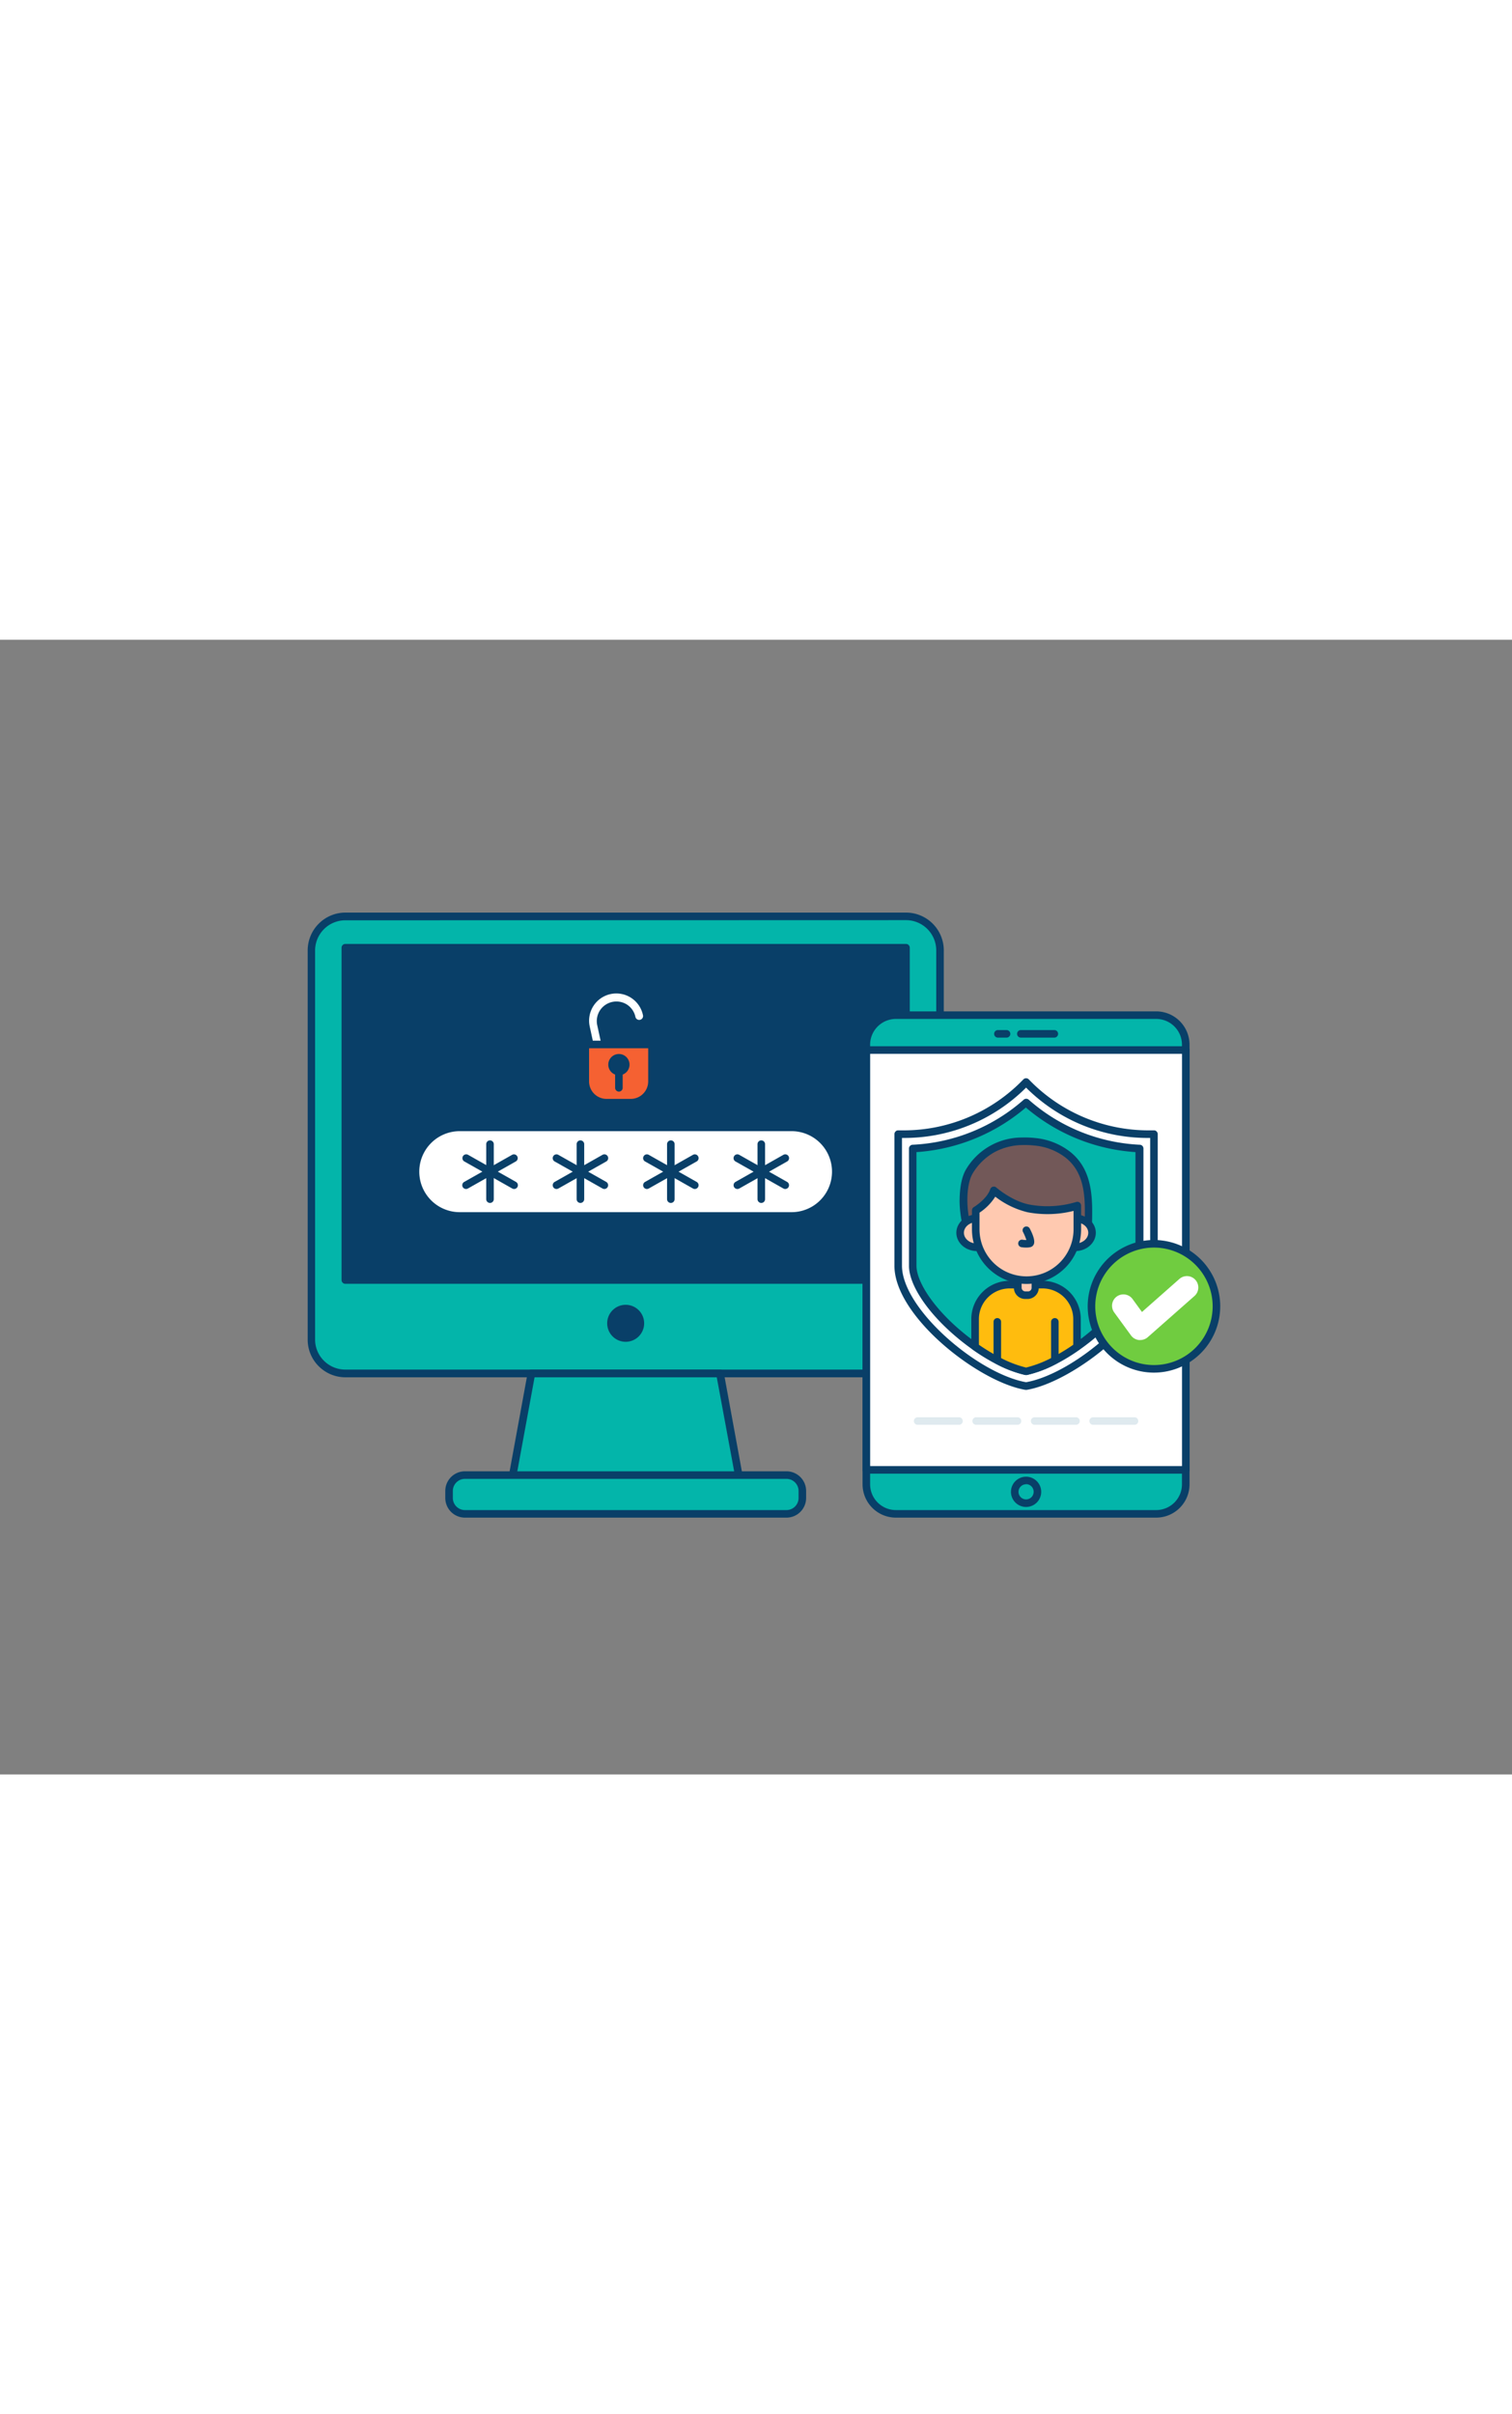 <svg xmlns="http://www.w3.org/2000/svg" viewBox="0 0 400 300" data-imageid="authentication-outline-2414c" imageName="Authentication" class="illustrations_image" style="width: 188px;"><rect x="0" y="0" width="400" height="300" fill="#808080" stroke="none"/><g id="_139_authentication_outline" data-name="#139_authentication_outline"><path d="M248.64,82.13V185a9,9,0,0,1-9,9H91.36a9,9,0,0,1-6.53-2.83A8.88,8.88,0,0,1,82.4,185V82.13a9,9,0,0,1,9-9H239.68A9,9,0,0,1,248.64,82.13Z" fill="#03b5aa" class="target-color"/><path d="M239.68,195H91.36a10,10,0,0,1-7.26-3.15A9.87,9.87,0,0,1,81.4,185V82.13a10,10,0,0,1,10-10H239.68a10,10,0,0,1,10,10V185A10,10,0,0,1,239.68,195ZM91.36,74.17a8,8,0,0,0-8,8V185a7.88,7.88,0,0,0,2.16,5.44,8,8,0,0,0,5.8,2.52H239.68a8,8,0,0,0,8-8V82.13a8,8,0,0,0-8-8Z" fill="#093f68"/><rect x="91.36" y="81.42" width="148.32" height="87.86" fill="#093f68"/><path d="M239.68,170.28H91.36a1,1,0,0,1-1-1V81.42a1,1,0,0,1,1-1H239.68a1,1,0,0,1,1,1v87.86A1,1,0,0,1,239.68,170.28Zm-147.32-2H238.68V82.42H92.36Z" fill="#093f68"/><polygon points="197.15 230.45 133.89 230.45 140.58 193.95 190.46 193.95 197.15 230.45" fill="#03b5aa" class="target-color"/><path d="M197.15,231.45H133.89a1,1,0,0,1-.77-.36,1,1,0,0,1-.21-.82l6.69-36.5a1,1,0,0,1,1-.82h49.88a1,1,0,0,1,1,.82l6.69,36.5a1,1,0,0,1-.21.82A1,1,0,0,1,197.15,231.45Zm-62.06-2H196L189.62,195h-48.2Z" fill="#093f68"/><circle cx="165.52" cy="180.72" r="3.89" fill="#093f68"/><path d="M165.52,185.61a4.89,4.89,0,1,1,4.89-4.89A4.89,4.89,0,0,1,165.52,185.61Zm0-7.78a2.89,2.89,0,1,0,2.89,2.89A2.89,2.89,0,0,0,165.52,177.83Z" fill="#093f68"/><rect x="118.79" y="220.85" width="93.47" height="10.25" rx="4.2" fill="#03b5aa" class="target-color"/><path d="M208.05,232.1H123a5.2,5.2,0,0,1-5.2-5.2v-1.85a5.2,5.2,0,0,1,5.2-5.2h85.06a5.2,5.2,0,0,1,5.2,5.2v1.85A5.2,5.2,0,0,1,208.05,232.1ZM123,221.85a3.2,3.2,0,0,0-3.2,3.2v1.85a3.2,3.2,0,0,0,3.2,3.2h85.06a3.2,3.2,0,0,0,3.2-3.2v-1.85a3.2,3.2,0,0,0-3.2-3.2Z" fill="#093f68"/><rect x="229.2" y="99.25" width="84.5" height="131.85" rx="7.81" fill="#03b5aa" class="target-color"/><path d="M305.89,232.1H237a8.82,8.82,0,0,1-8.81-8.81V107.06A8.82,8.82,0,0,1,237,98.25h68.88a8.82,8.82,0,0,1,8.81,8.81V223.29A8.82,8.82,0,0,1,305.89,232.1ZM237,100.25a6.82,6.82,0,0,0-6.81,6.81V223.29A6.82,6.82,0,0,0,237,230.1h68.88a6.82,6.82,0,0,0,6.81-6.81V107.06a6.82,6.82,0,0,0-6.81-6.81Z" fill="#093f68"/><rect x="229.2" y="108.49" width="84.5" height="110.98" fill="#fff"/><path d="M313.7,220.47H229.2a1,1,0,0,1-1-1v-111a1,1,0,0,1,1-1h84.5a1,1,0,0,1,1,1v111A1,1,0,0,1,313.7,220.47Zm-83.5-2h82.5v-109H230.2Z" fill="#093f68"/><path d="M271.45,116.93a44.57,44.57,0,0,1-33.83,13.75v34.8c0,12.42,21.05,29.69,33.83,31.84,12.78-2.15,33.83-19.42,33.83-31.84v-34.8A44.57,44.57,0,0,1,271.45,116.93Z" fill="#fff"/><path d="M271.45,198.32l-.17,0c-12.42-2.08-34.66-19.43-34.66-32.82v-34.8a1,1,0,0,1,.31-.71.89.89,0,0,1,.73-.28l1.47,0a43.94,43.94,0,0,0,31.56-13.43,1,1,0,0,1,1.52,0,43.94,43.94,0,0,0,31.56,13.43l1.47,0a.88.88,0,0,1,.73.28,1,1,0,0,1,.31.71v34.8c0,13.39-22.24,30.74-34.66,32.82Zm-32.83-66.61v33.77c0,11.44,20.09,28.56,32.83,30.82,12.74-2.26,32.83-19.38,32.83-30.82V131.71a45.49,45.49,0,0,1-32.83-13.3A45.62,45.62,0,0,1,238.62,131.71Z" fill="#093f68"/><path d="M301.42,134.51v31c0,4.44-4.15,10.92-10.84,16.9a62.33,62.33,0,0,1-5.65,4.48,52.89,52.89,0,0,1-5.87,3.61,30.4,30.4,0,0,1-7.61,2.92,30.26,30.26,0,0,1-7.61-2.92,52.89,52.89,0,0,1-5.87-3.61,62.33,62.33,0,0,1-5.65-4.48c-6.69-6-10.84-12.46-10.84-16.9v-31a48.76,48.76,0,0,0,30-12.16A48.76,48.76,0,0,0,301.42,134.51Z" fill="#03b5aa" class="target-color"/><path d="M271.45,194.39l-.21,0a31.48,31.48,0,0,1-7.86-3,54.67,54.67,0,0,1-6-3.68,62.07,62.07,0,0,1-5.74-4.56c-6.89-6.16-11.17-12.92-11.17-17.64v-31a1,1,0,0,1,1-1,47.78,47.78,0,0,0,29.36-11.91,1,1,0,0,1,1.32,0,47.78,47.78,0,0,0,29.35,11.91,1,1,0,0,1,1,1v31c0,4.72-4.28,11.48-11.17,17.64a63.44,63.44,0,0,1-5.74,4.56,54.67,54.67,0,0,1-6,3.68,31.64,31.64,0,0,1-7.87,3Zm-29-58.93v30c0,4.11,4.12,10.45,10.5,16.15a61.15,61.15,0,0,0,5.56,4.41,50.13,50.13,0,0,0,5.77,3.54,29.69,29.69,0,0,0,7.14,2.79,29.69,29.69,0,0,0,7.14-2.79,50.13,50.13,0,0,0,5.77-3.54,61.15,61.15,0,0,0,5.56-4.41c6.38-5.71,10.5-12,10.5-16.15v-30a49.73,49.73,0,0,1-29-11.79A49.73,49.73,0,0,1,242.48,135.46Z" fill="#093f68"/><path d="M284.93,179.57v7.29a52.89,52.89,0,0,1-5.87,3.61,30.4,30.4,0,0,1-7.61,2.92,30.26,30.26,0,0,1-7.61-2.92,52.89,52.89,0,0,1-5.87-3.61v-7.29a9.12,9.12,0,0,1,9.12-9.12h8.72A9.12,9.12,0,0,1,284.93,179.57Z" fill="#ffbc0e"/><path d="M271.45,194.39l-.21,0a31.48,31.48,0,0,1-7.86-3,54.67,54.67,0,0,1-6-3.68,1,1,0,0,1-.42-.82v-7.29a10.13,10.13,0,0,1,10.12-10.12h8.72a10.13,10.13,0,0,1,10.12,10.12v7.29a1,1,0,0,1-.42.82,54.67,54.67,0,0,1-6,3.68,31.64,31.64,0,0,1-7.87,3Zm-12.48-8a50.08,50.08,0,0,0,5.34,3.24,29.69,29.69,0,0,0,7.14,2.79,29.69,29.69,0,0,0,7.14-2.79,50.08,50.08,0,0,0,5.34-3.24v-6.77a8.13,8.13,0,0,0-8.12-8.12h-8.72a8.13,8.13,0,0,0-8.12,8.12Zm26,.52h0Z" fill="#093f68"/><path d="M270.41,132.59a23.17,23.17,0,0,1,3.63.17,16.81,16.81,0,0,1,8.59,3.46c6.63,5.38,5.25,14.31,5.25,21.88H255.73a6.54,6.54,0,0,1,.13-2,8.8,8.8,0,0,0-.31-2.09,28.32,28.32,0,0,1-.63-5.35c0-2.55.26-6,1.6-8.17a16.74,16.74,0,0,1,6-5.83A17.26,17.26,0,0,1,270.41,132.59Z" fill="#725858"/><path d="M287.88,159.1H255.73a1,1,0,0,1-1-.73,3.89,3.89,0,0,1,0-1.77c0-.2.06-.39.07-.56a5.49,5.49,0,0,0-.19-1.38l-.1-.47a29.44,29.44,0,0,1-.65-5.54c0-2.12.15-6.07,1.75-8.7a17.18,17.18,0,0,1,14.7-8.35,25.45,25.45,0,0,1,3.78.16,17.71,17.71,0,0,1,9.11,3.69c6.05,4.9,5.85,12.55,5.68,19.29,0,1.14-.06,2.26-.06,3.36A1,1,0,0,1,287.88,159.1Zm-31.15-2h30.15l.06-2.41c.17-6.59.35-13.41-4.94-17.69a15.69,15.69,0,0,0-8.08-3.25,24.31,24.31,0,0,0-3.48-.16h0a16.07,16.07,0,0,0-7.41,1.92,15.64,15.64,0,0,0-5.65,5.49c-1,1.6-1.51,4.38-1.46,7.62a27.93,27.93,0,0,0,.61,5.17l.09.44a7.09,7.09,0,0,1,.24,1.89c0,.26-.06.54-.1.82Zm13.68-24.51h0Z" fill="#093f68"/><path d="M269.27,168.71h4.59a0,0,0,0,1,0,0v2.64a1.95,1.95,0,0,1-1.95,1.95h-.69a1.95,1.95,0,0,1-1.95-1.95v-2.64A0,0,0,0,1,269.27,168.71Z" fill="#ffc9b0"/><path d="M271.91,174.29h-.69a3,3,0,0,1-3-2.94v-2.64a1,1,0,0,1,1-1h4.59a1,1,0,0,1,1,1v2.64A3,3,0,0,1,271.91,174.29Zm-1.64-4.58v1.64a1,1,0,0,0,1,.94h.69a.94.94,0,0,0,.95-.94v-1.64Z" fill="#093f68"/><ellipse cx="258.46" cy="156.79" rx="4.46" ry="3.84" fill="#ffc9b0"/><path d="M258.46,161.63c-3,0-5.46-2.17-5.46-4.84s2.45-4.84,5.46-4.84,5.46,2.17,5.46,4.84S261.47,161.63,258.46,161.63Zm0-7.68c-1.91,0-3.46,1.28-3.46,2.84s1.55,2.84,3.46,2.84,3.46-1.27,3.46-2.84S260.37,154,258.46,154Z" fill="#093f68"/><ellipse cx="284.44" cy="156.79" rx="4.46" ry="3.84" fill="#ffc9b0"/><path d="M284.44,161.63c-3,0-5.46-2.17-5.46-4.84s2.45-4.84,5.46-4.84,5.46,2.17,5.46,4.84S287.45,161.63,284.44,161.63Zm0-7.68c-1.91,0-3.46,1.28-3.46,2.84s1.55,2.84,3.46,2.84,3.46-1.27,3.46-2.84S286.35,154,284.44,154Z" fill="#093f68"/><path d="M271.57,169.31h0a13.44,13.44,0,0,1-13.44-13.44v-5s3.78-2.25,4.79-5.29a22.82,22.82,0,0,0,9.12,4.71,27.07,27.07,0,0,0,13-.7v6.23A13.44,13.44,0,0,1,271.57,169.31Z" fill="#ffc9b0"/><path d="M271.57,170.31a14.46,14.46,0,0,1-14.44-14.44v-5a1,1,0,0,1,.48-.86s3.48-2.1,4.36-4.75a1,1,0,0,1,.68-.65,1,1,0,0,1,.93.22s4.09,3.56,8.66,4.48a26.26,26.26,0,0,0,12.44-.66,1,1,0,0,1,1.33.94v6.23A14.46,14.46,0,0,1,271.57,170.31Zm-12.44-18.84v4.4a12.44,12.44,0,1,0,24.88,0V151a28.27,28.27,0,0,1-12.17.36,22.59,22.59,0,0,1-8.54-4.12A14.13,14.13,0,0,1,259.13,151.47Z" fill="#093f68"/><path d="M271.5,160.7a7.64,7.64,0,0,1-1.31-.11,1,1,0,0,1-.81-1.16,1,1,0,0,1,1.15-.81,4.53,4.53,0,0,0,1,.08,14,14,0,0,0-.89-2.12,1,1,0,0,1,1.78-.92c1.05,2,1.41,3.43,1.06,4.19a1.26,1.26,0,0,1-.86.73A5,5,0,0,1,271.5,160.7Z" fill="#093f68"/><path d="M263.84,191.47a1,1,0,0,1-1-1V180.34a1,1,0,1,1,2,0v10.13A1,1,0,0,1,263.84,191.47Z" fill="#093f68"/><path d="M279.06,191.47a1,1,0,0,1-1-1V180.34a1,1,0,1,1,2,0v10.13A1,1,0,0,1,279.06,191.47Z" fill="#093f68"/><path d="M253.7,207.56H242.77a1,1,0,0,1,0-2H253.7a1,1,0,0,1,0,2Z" fill="#dfeaef"/><path d="M269.18,207.56H258.25a1,1,0,0,1,0-2h10.93a1,1,0,0,1,0,2Z" fill="#dfeaef"/><path d="M284.65,207.56H273.72a1,1,0,0,1,0-2h10.93a1,1,0,0,1,0,2Z" fill="#dfeaef"/><path d="M300.13,207.56H289.2a1,1,0,0,1,0-2h10.93a1,1,0,0,1,0,2Z" fill="#dfeaef"/><circle cx="305.28" cy="176.23" r="16.53" fill="#70cc40"/><path d="M305.28,193.76a17.53,17.53,0,1,1,17.53-17.53A17.54,17.54,0,0,1,305.28,193.76Zm0-33.06a15.53,15.53,0,1,0,15.53,15.53A15.55,15.55,0,0,0,305.28,160.7Z" fill="#093f68"/><path d="M301.63,185.14l-.33,0a3,3,0,0,1-2.09-1.21l-4.44-6.08a3,3,0,0,1,4.85-3.54l2.49,3.42L312,169a3,3,0,1,1,4,4.5l-12.39,10.92A3,3,0,0,1,301.63,185.14Z" fill="#fff"/><circle cx="271.45" cy="225.26" r="3.02" fill="#03b5aa" class="target-color"/><path d="M271.45,229.28a4,4,0,1,1,4-4A4,4,0,0,1,271.45,229.28Zm0-6a2,2,0,1,0,2,2A2,2,0,0,0,271.45,223.25Z" fill="#093f68"/><path d="M266.25,105.19H264a1,1,0,0,1,0-2h2.28a1,1,0,0,1,0,2Z" fill="#093f68"/><path d="M278.92,105.19h-8.85a1,1,0,0,1,0-2h8.85a1,1,0,0,1,0,2Z" fill="#093f68"/><rect x="109.92" y="128.92" width="111.19" height="23.42" rx="11.71" fill="#fff"/><path d="M209.4,153.34H121.63a12.71,12.71,0,1,1,0-25.42H209.4a12.71,12.71,0,1,1,0,25.42Zm-87.77-23.42a10.71,10.71,0,1,0,0,21.42H209.4a10.71,10.71,0,0,0,0-21.42Z" fill="#093f68"/><path d="M129.63,148.9a1,1,0,0,1-1-1V133.36a1,1,0,0,1,2,0V147.9A1,1,0,0,1,129.63,148.9Z" fill="#093f68"/><line x1="135.96" y1="137.06" x2="123.3" y2="144.21" fill="#03b5aa" class="target-color"/><path d="M123.3,145.21a1,1,0,0,1-.88-.51,1,1,0,0,1,.38-1.36l12.67-7.16a1,1,0,0,1,1.36.38,1,1,0,0,1-.38,1.37l-12.66,7.15A1,1,0,0,1,123.3,145.21Z" fill="#093f68"/><line x1="123.3" y1="137.06" x2="135.96" y2="144.21" fill="#03b5aa" class="target-color"/><path d="M136,145.21a1,1,0,0,1-.49-.13l-12.67-7.15a1,1,0,1,1,1-1.75l12.66,7.16a1,1,0,0,1-.49,1.87Z" fill="#093f68"/><path d="M153.55,148.9a1,1,0,0,1-1-1V133.36a1,1,0,0,1,2,0V147.9A1,1,0,0,1,153.55,148.9Z" fill="#093f68"/><line x1="159.88" y1="137.06" x2="147.22" y2="144.21" fill="#03b5aa" class="target-color"/><path d="M147.22,145.21a1,1,0,0,1-.49-1.87l12.66-7.16a1,1,0,0,1,1,1.75l-12.67,7.15A1,1,0,0,1,147.22,145.21Z" fill="#093f68"/><line x1="147.22" y1="137.06" x2="159.88" y2="144.21" fill="#03b5aa" class="target-color"/><path d="M159.88,145.21a1,1,0,0,1-.49-.13l-12.66-7.15a1,1,0,0,1-.38-1.37,1,1,0,0,1,1.36-.38l12.67,7.16a1,1,0,0,1,.37,1.36A1,1,0,0,1,159.88,145.21Z" fill="#093f68"/><path d="M177.47,148.9a1,1,0,0,1-1-1V133.36a1,1,0,0,1,2,0V147.9A1,1,0,0,1,177.47,148.9Z" fill="#093f68"/><line x1="183.81" y1="137.06" x2="171.14" y2="144.21" fill="#03b5aa" class="target-color"/><path d="M171.14,145.21a1,1,0,0,1-.87-.51,1,1,0,0,1,.38-1.36l12.67-7.16a1,1,0,0,1,1.36.38,1,1,0,0,1-.38,1.37l-12.67,7.15A1,1,0,0,1,171.14,145.21Z" fill="#093f68"/><line x1="171.14" y1="137.06" x2="183.81" y2="144.21" fill="#03b5aa" class="target-color"/><path d="M183.81,145.21a1,1,0,0,1-.49-.13l-12.67-7.15a1,1,0,0,1-.38-1.37,1,1,0,0,1,1.36-.38l12.67,7.16a1,1,0,0,1,.38,1.36A1,1,0,0,1,183.81,145.21Z" fill="#093f68"/><path d="M201.4,148.9a1,1,0,0,1-1-1V133.36a1,1,0,0,1,2,0V147.9A1,1,0,0,1,201.4,148.9Z" fill="#093f68"/><line x1="207.73" y1="137.06" x2="195.07" y2="144.21" fill="#03b5aa" class="target-color"/><path d="M195.07,145.21a1,1,0,0,1-.87-.51,1,1,0,0,1,.37-1.36l12.67-7.16a1,1,0,0,1,1,1.75l-12.66,7.15A1,1,0,0,1,195.07,145.21Z" fill="#093f68"/><line x1="195.07" y1="137.06" x2="207.73" y2="144.21" fill="#03b5aa" class="target-color"/><path d="M207.73,145.21a1,1,0,0,1-.49-.13l-12.67-7.15a1,1,0,0,1,1-1.75l12.66,7.16a1,1,0,0,1-.49,1.87Z" fill="#093f68"/><path d="M158.34,109.17a1,1,0,0,1-1-.78l-1.31-6.06a7.2,7.2,0,1,1,14.07-3.06,1,1,0,0,1-2,.43,5.17,5.17,0,0,0-2.27-3.27A5.21,5.21,0,0,0,158.71,98a5.2,5.2,0,0,0-.71,3.92l1.32,6.06a1,1,0,0,1-.77,1.19A.75.75,0,0,1,158.34,109.17Z" fill="#fff"/><path d="M154.81,107h17.64a0,0,0,0,1,0,0v9.78a5.61,5.61,0,0,1-5.61,5.61h-6.42a5.61,5.61,0,0,1-5.61-5.61V107A0,0,0,0,1,154.81,107Z" fill="#f56132"/><path d="M166.84,123.39h-6.42a6.62,6.62,0,0,1-6.61-6.61V107a1,1,0,0,1,1-1h17.64a1,1,0,0,1,1,1v9.78A6.62,6.62,0,0,1,166.84,123.39Zm-11-15.39v8.78a4.62,4.62,0,0,0,4.61,4.61h6.42a4.62,4.62,0,0,0,4.61-4.61V108Z" fill="#093f68"/><circle cx="163.73" cy="112.33" r="1.81" fill="#093f68"/><path d="M163.73,115.14a2.81,2.81,0,1,1,2.81-2.81A2.81,2.81,0,0,1,163.73,115.14Zm0-3.62a.81.81,0,1,0,.81.81A.8.8,0,0,0,163.73,111.52Z" fill="#093f68"/><path d="M163.73,119.46a1,1,0,0,1-1-1V113a1,1,0,1,1,2,0v5.42A1,1,0,0,1,163.73,119.46Z" fill="#093f68"/></g></svg>